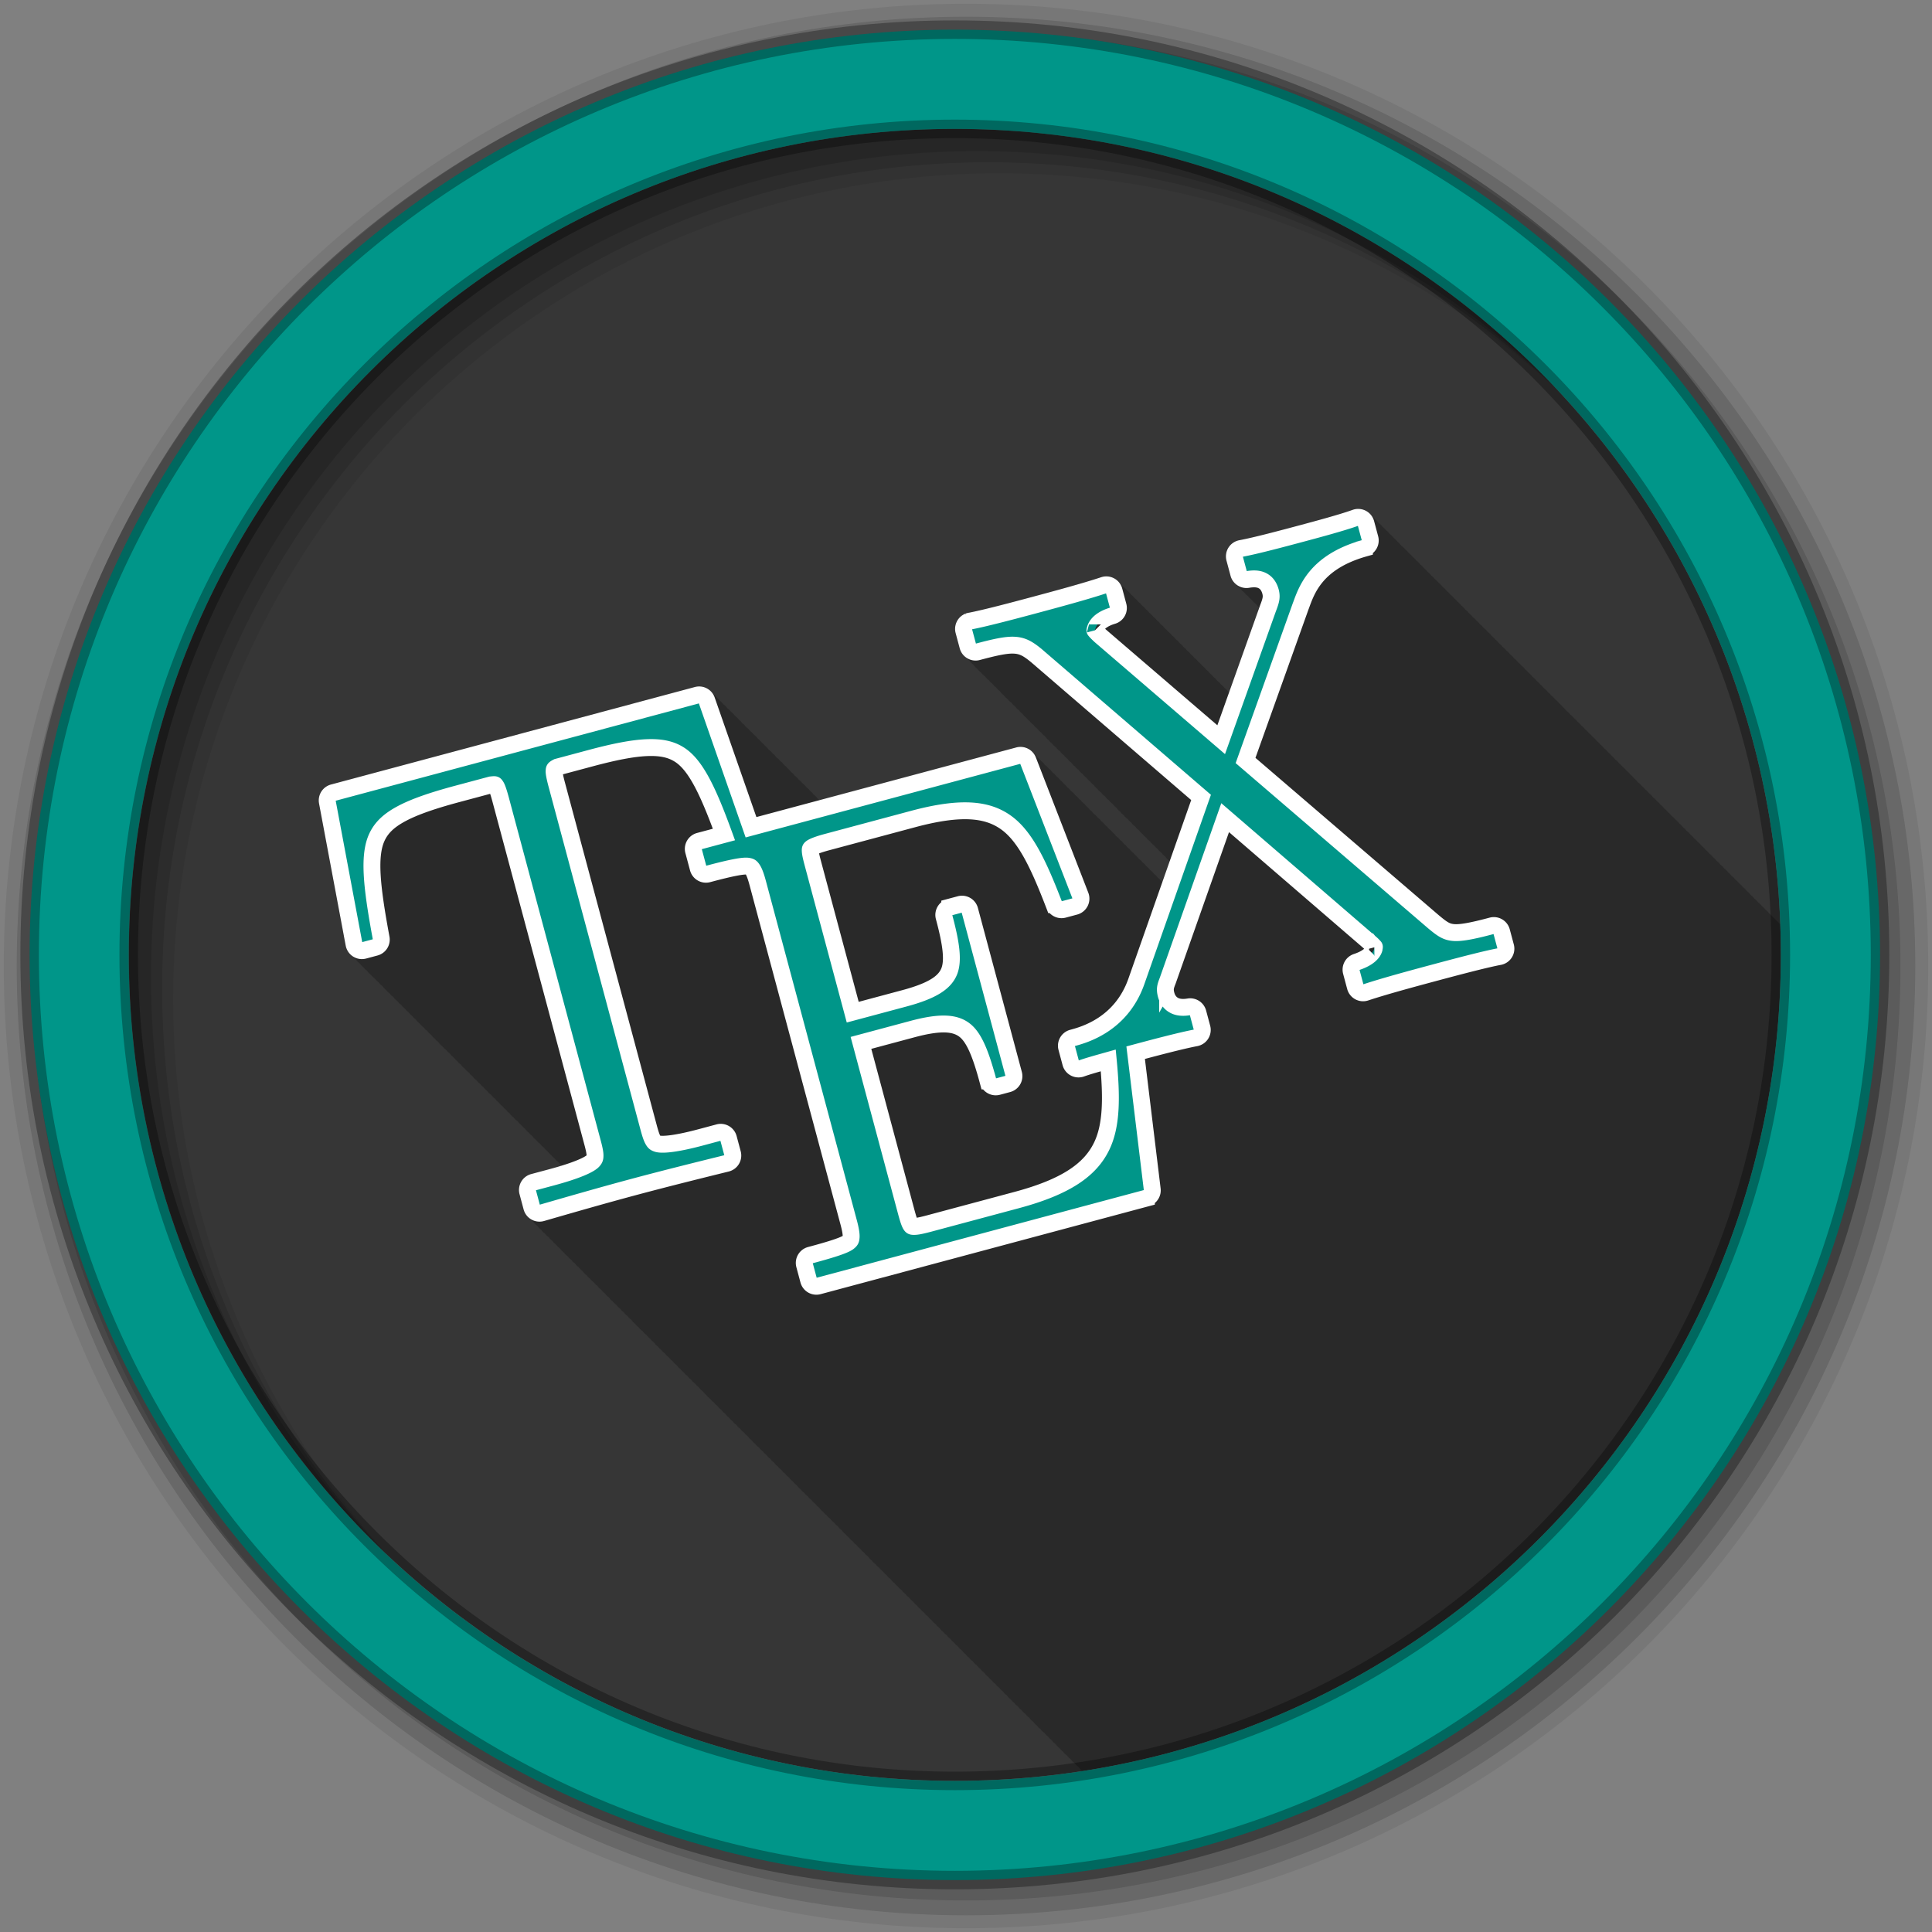 <svg height="512" viewBox="0 0 512 512" width="512" xmlns="http://www.w3.org/2000/svg">
 <rect x="0" y="0" width="512" height="512" fill="#808080" stroke="none"/>
 <path d="m471.95 253.05c0 120.9-98.01 218.9-218.9 218.9-120.9 0-218.9-98.01-218.9-218.9 0-120.9 98.01-218.9 218.9-218.9 120.9 0 218.9 98.01 218.9 218.9" fill="#363636" fill-rule="evenodd"/>
 <path d="m360.28 134.84c-.595-.037-1.231.058-1.844.281-3.363 1.207-9.721 2.929-13.719 4-5.498 1.473-12.393 3.3-16.281 4.03-2.539.48-4.051 2.873-3.406 5.375v.031l1.063 4.03c.27 1.022.852 1.839 1.625 2.406.274.397.621.722 1 1 .282.409.637.749 1.031 1.031.275.386.624.73 1 1 .272.382.628.7 1 .969.287.409.632.751 1.031 1.031.27.376.57.703.938.969l-8 22.5c-.053-.042-.101-.086-.156-.125-.283-.392-.617-.731-1-1-.284-.394-.615-.73-1-1-.276-.382-.598-.703-.969-.969-.279-.393-.621-.728-1-1-.279-.393-.621-.728-1-1-.283-.398-.614-.726-1-1-.28-.388-.622-.732-1-1-.284-.394-.615-.73-1-1-.284-.394-.615-.73-1-1-.276-.382-.598-.703-.969-.969-.279-.393-.621-.728-1-1-.273-.384-.6-.7-.969-.969-.288-.414-.634-.75-1.031-1.031-.284-.394-.615-.73-1-1-.284-.394-.615-.73-1-1-.276-.382-.598-.703-.969-.969-.279-.393-.621-.728-1-1-.279-.393-.621-.728-1-1-.283-.398-.614-.726-1-1-.284-.394-.615-.73-1-1-.284-.394-.615-.73-1-1-.276-.382-.598-.703-.969-.969-.279-.393-.621-.728-1-1-.279-.393-.621-.728-1-1-.283-.398-.614-.726-1-1-.283-.392-.617-.73-1-1-.284-.394-.615-.73-1-1-.284-.394-.615-.73-1-1-.276-.382-.598-.703-.969-.969-1.077-1.515-2.999-2.204-4.906-1.563-5.01 1.667-13.188 3.87-18.688 5.344-4.297 1.151-12.732 3.375-16.406 4.063-.015.003-.048.029-.063.031-.265.047-.53.123-.781.219l-.063.031v-.031c-.036.015-.058.047-.094.063l-.75.281-.125.281c-1.39 1.041-2.062 2.75-1.594 4.531l1.094 4.03c.276 1.028.886 1.84 1.656 2.406.283.406.641.752 1.031 1.031.271.381.601.701.969.969.282.405.611.752 1 1.031.279.393.62.728 1 1 .277.39.623.697 1 .969.288.411.633.751 1.031 1.031.275.38.598.703.969.969.278.391.621.729 1 1 .271.381.601.701.969.969.281.402.613.754 1 1.031.279.393.62.728 1 1 .285.402.64.724 1.031 1 .275.38.598.703.969.969.278.391.621.729 1 1 .271.381.601.701.969.969.282.403.612.753 1 1.031.279.393.62.728 1 1 .277.39.623.697 1 .969.271.387.599.697.969.969.283.406.641.752 1.031 1.031.271.381.601.701.969.969.282.405.611.752 1 1.031.279.393.62.728 1 1 .277.39.623.697 1 .969.271.387.599.697.969.969.283.406.641.752 1.031 1.031.271.381.601.701.969.969.276.396.621.724 1 1 .281.402.613.754 1 1.031.277.39.623.697 1 .969.288.411.633.751 1.031 1.031.275.38.598.703.969.969.278.391.621.729 1 1 .271.381.601.701.969.969.282.403.612.753 1 1.031.279.393.62.728 1 1 .277.39.623.697 1 .969.282.403.612.722 1 1 .278.391.621.729 1 1 .271.381.601.701.969.969.282.403.612.753 1 1.031.279.393.62.728 1 1 .277.39.623.697 1 .969.271.387.599.697.969.969.283.406.641.752 1.031 1.031.271.381.601.701.969.969.282.405.611.752 1 1.031.279.393.62.728 1 1 .277.39.623.697 1 .969.288.411.633.751 1.031 1.031.275.38.598.703.969.969.278.391.621.729 1 1 .271.381.601.701.969.969.281.402.613.754 1 1.031.103.145.226.277.344.406l-1.969 5.406c-.119-.104-.246-.192-.375-.281-.275-.376-.57-.708-.938-.969-.28-.39-.622-.732-1-1-.281-.391-.621-.731-1-1-.281-.391-.621-.731-1-1-.286-.398-.612-.729-1-1-.29-.402-.637-.728-1.031-1-.275-.376-.57-.708-.938-.969-.28-.39-.622-.732-1-1-.281-.391-.621-.731-1-1-.281-.391-.621-.731-1-1-.285-.397-.614-.729-1-1-.29-.402-.637-.728-1.031-1-.281-.384-.592-.736-.969-1-.275-.375-.602-.709-.969-.969-.281-.391-.621-.731-1-1-.281-.391-.621-.731-1-1-.285-.397-.614-.729-1-1-.29-.402-.637-.728-1.031-1-.287-.392-.614-.734-1-1-.275-.376-.57-.708-.938-.969-.28-.39-.622-.732-1-1-.281-.391-.621-.731-1-1-.272-.379-.604-.705-.969-.969-.295-.418-.657-.752-1.063-1.031-.287-.392-.614-.734-1-1-.275-.376-.57-.708-.938-.969-.28-.39-.622-.732-1-1-.281-.391-.621-.731-1-1-.281-.391-.621-.731-1-1-.285-.397-.614-.729-1-1-.29-.402-.637-.728-1.031-1-.281-.384-.592-.736-.969-1-.275-.375-.602-.709-.969-.969-.281-.391-.621-.731-1-1-1.036-1.443-2.836-2.109-4.656-1.625-.01.003-.021-.003-.031 0l-52.03 14c-.192-.2-.401-.374-.625-.531-.286-.395-.612-.729-1-1-.272-.376-.573-.705-.938-.969-.277-.391-.624-.728-1-1-.286-.403-.641-.755-1.031-1.031-.269-.369-.61-.677-.969-.938-.291-.412-.632-.751-1.031-1.031-.286-.395-.612-.729-1-1-.272-.376-.573-.705-.938-.969-.277-.391-.624-.728-1-1-.286-.403-.641-.755-1.031-1.031-.269-.369-.61-.677-.969-.938-.286-.405-.609-.754-1-1.031-.288-.403-.639-.725-1.031-1-.281-.388-.59-.732-.969-1-.274-.379-.601-.703-.969-.969-.277-.391-.624-.728-1-1-.286-.403-.641-.755-1.031-1.031-.277-.38-.597-.704-.969-.969-.288-.403-.639-.725-1.031-1-.286-.395-.612-.729-1-1-.272-.376-.573-.705-.938-.969-.277-.391-.624-.728-1-1-.286-.403-.641-.755-1.031-1.031-.27-.37-.608-.677-.969-.938-.291-.412-.632-.751-1.031-1.031-.286-.395-.612-.729-1-1-.272-.376-.573-.705-.938-.969-.277-.391-.624-.728-1-1-1.027-1.447-2.829-2.136-4.656-1.656-.011.003-.021-.003-.031 0l-96.41 25.844c-2.266.601-3.591 2.727-3.156 5.03l7.06 37.688c.224 1.186.874 2.126 1.75 2.75.278.391.619.728 1 1 .278.391.619.728 1 1 .274.385.594.731.969 1 .249.354.571.617.906.875.287.437.651.796 1.063 1.094.28.398.645.724 1.031 1 .278.391.619.728 1 1 .278.391.619.728 1 1 .274.385.594.731.969 1 .266.378.605.67.969.938.268.394.597.69.969.969.29.431.651.769 1.063 1.063.278.391.619.728 1 1 .278.391.619.728 1 1 .278.391.619.728 1 1 .264.371.579.674.938.938.257.377.585.666.938.938.287.437.651.796 1.063 1.094.28.398.645.725 1.031 1 .278.391.619.728 1 1 .278.391.619.728 1 1 .274.385.594.731.969 1 .249.354.571.617.906.875.287.437.651.796 1.063 1.094.28.398.645.725 1.031 1 .278.391.619.728 1 1 .278.391.619.728 1 1 .274.385.594.731.969 1 .249.354.571.617.906.875.287.437.651.796 1.063 1.094.28.398.645.725 1.031 1 .278.391.619.728 1 1 .278.391.619.728 1 1 .278.391.619.728 1 1 .264.371.579.674.938.938.257.377.585.666.938.938.293.446.671.792 1.094 1.094.278.391.619.728 1 1 .278.391.619.728 1 1 .278.391.619.728 1 1 .264.371.579.674.938.938.257.377.585.666.938.938.287.437.651.796 1.063 1.094.28.398.645.725 1.031 1 .278.391.619.728 1 1 .278.391.619.728 1 1 .274.385.594.731.969 1 .249.353.571.617.906.875.287.437.651.796 1.063 1.094.28.398.645.725 1.031 1 .278.391.619.728 1 1 .278.391.619.728 1 1 .274.385.594.731.969 1 .266.378.605.67.969.938.268.394.597.69.969.969.23.343.503.618.813.875-1.01.312-2.087.632-3.344.969l-4.719 1.25c-2.386.64-3.733 2.958-3.094 5.344l1.094 4.03c.28 1.047.901 1.871 1.688 2.438.277.392.623.728 1 1 .279.394.62.727 1 1 .279.394.589.727.969 1 .279.395.619.727 1 1 .277.392.623.697 1 .969.278.394.621.727 1 1 .277.392.623.728 1 1 .279.394.62.727 1 1 .287.406.605.754 1 1.031.276.385.596.701.969.969.277.393.622.696 1 .969.278.394.621.727 1 1 .277.392.623.728 1 1 .279.394.62.727 1 1 .287.406.605.754 1 1.031.276.385.596.701.969.969.277.393.622.696 1 .969.278.394.621.727 1 1 .277.392.623.728 1 1 .279.394.62.727 1 1 .279.394.62.727 1 1 .279.394.589.727.969 1 .277.393.622.696 1 .969.278.394.621.727 1 1 .277.392.623.728 1 1 .277.392.623.728 1 1 .279.394.62.727 1 1 .279.394.589.727.969 1 .279.395.619.727 1 1 .277.393.622.696 1 .969.278.394.621.727 1 1 .277.392.623.728 1 1 .279.394.62.727 1 1 .287.406.605.754 1 1.031.276.385.596.701.969.969.277.393.622.696 1 .969.278.394.621.727 1 1 .277.392.623.728 1 1 .279.394.62.727 1 1 .287.406.605.754 1 1.031.276.385.596.701.969.969.277.393.622.696 1 .969.278.394.621.727 1 1 .277.392.623.728 1 1 .277.392.623.728 1 1 .279.394.62.727 1 1 .279.394.589.727.969 1 .279.395.619.727 1 1 .277.392.623.697 1 .969.278.394.621.727 1 1 .277.392.623.728 1 1 .279.394.62.727 1 1 .287.406.605.754 1 1.031.276.385.596.701.969.969.277.393.622.696 1 .969.278.394.621.727 1 1 .277.392.623.728 1 1 .279.394.62.727 1 1 .287.406.605.754 1 1.031.276.385.596.701.969.969.277.393.622.696 1 .969.278.394.621.727 1 1 .277.392.623.728 1 1 .279.394.62.728 1 1 .279.394.62.728 1 1 .279.394.589.728.969 1 .277.393.622.696 1 .969.278.394.621.727 1 1 .277.392.623.728 1 1 .277.392.623.728 1 1 .279.394.62.728 1 1 .287.406.605.754 1 1.031.276.385.596.701.969.969.277.393.622.696 1 .969.278.394.621.727 1 1 .277.392.623.728 1 1 .279.394.62.728 1 1 .287.406.605.754 1 1.031.276.385.596.701.969.969.277.393.622.696 1 .969.278.394.621.727 1 1 .277.392.623.728 1 1 .279.394.62.728 1 1 .287.406.605.754 1 1.031.276.385.596.701.969.969.277.393.622.696 1 .969.278.394.621.727 1 1 .277.392.623.728 1 1 .277.392.623.728 1 1 .279.394.62.728 1 1 .279.394.589.728.969 1 .279.395.619.727 1 1 .277.392.623.697 1 .969.278.394.621.727 1 1 .277.392.623.728 1 1 .279.394.62.728 1 1 .287.406.605.754 1 1.031.276.385.596.701.969.969.277.393.622.696 1 .969.278.394.621.727 1 1 .277.392.623.728 1 1 .279.394.62.728 1 1 .287.406.605.754 1 1.031.276.385.596.701.969.969.277.393.622.696 1 .969.278.394.621.727 1 1 .277.392.623.728 1 1 .279.394.62.728 1 1 .281.398.615.726 1 1 .279.394.589.728.969 1 .277.393.622.696 1 .969.278.394.621.727 1 1 .277.392.623.728 1 1 .277.392.623.728 1 1 .279.394.62.728 1 1 .279.394.589.728.969 1 .279.395.619.727 1 1 .277.393.622.696 1 .969.278.394.621.727 1 1 .277.392.623.728 1 1 .279.394.62.728 1 1 .287.406.605.754 1 1.031.276.385.596.701.969.969.277.393.622.696 1 .969.278.394.621.727 1 1 .277.392.623.728 1 1 .279.394.62.728 1 1 .287.406.605.754 1 1.031.276.385.596.701.969.969.277.393.622.696 1 .969.278.393.621.727 1 1 .277.392.623.728 1 1 .277.392.623.728 1 1 .279.394.62.728 1 1 .279.394.589.728.969 1 .279.395.619.727 1 1 .275.384.628.701 1 .969.278.393.621.727 1 1 .277.392.623.728 1 1 .279.394.62.728 1 1 .287.406.605.754 1 1.031.276.385.596.701.969.969.277.393.622.696 1 .969.278.393.621.727 1 1 .277.392.623.728 1 1 .279.394.62.728 1 1 .287.406.605.754 1 1.031.031.044.061.083.094.125 104.85-16.253 185.09-106.91 185.09-216.31 0-2.718-.058-5.431-.156-8.125-.253-.326-.549-.608-.875-.844-.275-.388-.628-.731-1-1-.289-.407-.636-.756-1.031-1.031-.284-.392-.616-.732-1-1-.277-.382-.597-.705-.969-.969-.284-.4-.613-.727-1-1-.282-.394-.618-.73-1-1-.272-.377-.605-.706-.969-.969-.278-.392-.623-.73-1-1-.289-.407-.636-.756-1.031-1.031-.284-.392-.616-.732-1-1-.279-.385-.594-.704-.969-.969-.287-.401-.641-.727-1.031-1-.27-.372-.577-.708-.938-.969-.278-.392-.623-.73-1-1-.289-.407-.636-.756-1.031-1.031-.284-.392-.616-.732-1-1-.27-.372-.577-.677-.938-.938-.294-.423-.656-.747-1.063-1.031-.27-.372-.577-.708-.938-.969-.275-.388-.628-.731-1-1-.289-.407-.636-.756-1.031-1.031-.284-.392-.616-.732-1-1-.27-.372-.577-.677-.938-.938-.289-.416-.633-.75-1.031-1.031-.273-.382-.601-.703-.969-.969-.275-.388-.628-.731-1-1-.289-.407-.636-.756-1.031-1.031-.284-.392-.616-.732-1-1-.277-.382-.597-.705-.969-.969-.284-.4-.613-.727-1-1-.282-.394-.618-.73-1-1-.272-.377-.605-.706-.969-.969-.278-.392-.623-.73-1-1-.289-.407-.636-.756-1.031-1.031-.284-.392-.616-.732-1-1-.27-.372-.577-.677-.938-.938-.294-.423-.656-.747-1.063-1.031-.27-.372-.577-.708-.938-.969-.275-.388-.628-.731-1-1-.289-.407-.636-.756-1.031-1.031-.284-.392-.616-.732-1-1-.27-.372-.577-.677-.938-.938-.289-.416-.633-.75-1.031-1.031-.273-.382-.601-.703-.969-.969-.275-.388-.628-.731-1-1-.289-.407-.636-.756-1.031-1.031-.284-.392-.616-.732-1-1-.27-.372-.577-.677-.938-.938-.289-.416-.633-.75-1.031-1.031-.282-.394-.618-.73-1-1-.272-.377-.605-.706-.969-.969-.289-.407-.636-.756-1.031-1.031-.284-.392-.616-.732-1-1-.284-.392-.616-.732-1-1-.279-.385-.594-.704-.969-.969-.287-.401-.641-.727-1.031-1-.27-.372-.577-.708-.938-.969-.278-.392-.623-.73-1-1-.289-.407-.636-.756-1.031-1.031-.284-.392-.616-.732-1-1-.27-.372-.577-.677-.938-.938-.294-.423-.656-.747-1.063-1.031-.27-.372-.577-.708-.938-.969-.275-.388-.628-.731-1-1-.289-.407-.636-.756-1.031-1.031-.284-.392-.616-.732-1-1-.27-.372-.577-.677-.938-.938-.289-.416-.633-.75-1.031-1.031-.273-.382-.601-.703-.969-.969-.275-.388-.628-.731-1-1-.289-.407-.636-.756-1.031-1.031-.284-.392-.616-.732-1-1-.277-.382-.597-.705-.969-.969-.284-.4-.613-.727-1-1-.282-.394-.618-.73-1-1-.272-.377-.605-.706-.969-.969-.278-.392-.623-.73-1-1-.289-.407-.636-.756-1.031-1.031-.284-.392-.616-.732-1-1-.27-.372-.577-.677-.938-.938-.294-.423-.656-.747-1.063-1.031-.27-.372-.577-.708-.938-.969-.275-.388-.628-.731-1-1-.289-.407-.636-.756-1.031-1.031-.284-.392-.616-.732-1-1-.27-.372-.577-.677-.938-.938-.289-.416-.633-.75-1.031-1.031-.273-.382-.601-.703-.969-.969-.275-.388-.628-.731-1-1-.289-.407-.636-.756-1.031-1.031-.284-.392-.616-.732-1-1-.277-.382-.597-.705-.969-.969-.284-.4-.613-.727-1-1-.273-.382-.601-.703-.969-.969-.275-.388-.628-.731-1-1-.289-.407-.636-.756-1.031-1.031-.284-.392-.616-.732-1-1-.284-.392-.616-.732-1-1-.279-.385-.594-.704-.969-.969-.287-.401-.641-.727-1.031-1-.27-.372-.577-.708-.938-.969-.278-.392-.623-.73-1-1-.289-.407-.636-.756-1.031-1.031-.284-.392-.616-.732-1-1-.27-.372-.577-.677-.938-.938-.294-.423-.656-.747-1.063-1.031-.27-.372-.577-.708-.938-.969-.275-.388-.628-.731-1-1-.743-1.046-1.885-1.702-3.156-1.781" fill-opacity=".235"/>
 <g fill-rule="evenodd">
  <path d="m256 1c-140.83 0-255 114.17-255 255s114.17 255 255 255 255-114.17 255-255-114.17-255-255-255m8.827 44.931c120.9 0 218.9 98 218.9 218.9s-98 218.9-218.9 218.9-218.93-98-218.93-218.9 98.03-218.9 218.93-218.9" fill-opacity=".067"/>
  <g fill-opacity=".129">
   <path d="m256 4.433c-138.94 0-251.57 112.63-251.57 251.57s112.63 251.57 251.57 251.57 251.57-112.63 251.57-251.57-112.63-251.57-251.57-251.57m5.885 38.556c120.9 0 218.9 98 218.9 218.9s-98 218.9-218.9 218.9-218.93-98-218.93-218.9 98.03-218.9 218.93-218.9"/>
   <path d="m256 8.356c-136.77 0-247.64 110.87-247.64 247.64s110.87 247.64 247.64 247.64 247.64-110.87 247.64-247.64-110.87-247.64-247.64-247.64m2.942 31.691c120.9 0 218.9 98 218.9 218.9s-98 218.9-218.9 218.9-218.93-98-218.93-218.9 98.03-218.9 218.93-218.9"/>
  </g>
  <path d="m253.04 7.859c-135.42 0-245.19 109.78-245.19 245.19 0 135.42 109.78 245.19 245.19 245.19 135.42 0 245.19-109.78 245.19-245.19 0-135.42-109.78-245.19-245.19-245.19zm0 26.297c120.9 0 218.9 98 218.9 218.9s-98 218.9-218.9 218.9-218.93-98-218.93-218.9 98.03-218.9 218.93-218.9z" fill="#009689" stroke="#000000" stroke-opacity=".31" stroke-width="4.904"/>
 </g>
 <path d="m256.67 164.7a2.127 2.127 0 0 0 -1.254 2.51l1.08 4.03a2.127 2.127 0 0 0 2.605 1.504c4.559-1.222 7.494-1.855 9.573-1.767 2.068.087 3.502.732 5.829 2.649.013.01.021.009.033.019l43.758 37.68-17.18 48.863c-4.054 11.365-13.815 14.05-16.93 14.885a2.127 2.127 0 0 0 -1.504 2.605l1.08 4.03a2.127 2.127 0 0 0 2.785 1.456c1.845-.662 4.563-1.409 7.161-2.139.918 9.648.953 17.17-1.771 22.769-2.969 6.1-9.228 10.675-22.474 14.224l-23.19 6.214c-1.624.435-2.819.702-3.592.77s-.998-.033-1.065-.072c-.067-.04-.239-.161-.516-.797-.278-.637-.595-1.707-.975-3.124l-11.959-44.632 13.688-3.668c7.625-2.043 11.418-1.612 13.891.379s4.218 6.395 6.087 13.37a2.127 2.127 0 0 0 2.605 1.504l2.696-.722a2.127 2.127 0 0 0 1.504-2.605l-11.643-43.45a2.127 2.127 0 0 0 -2.605-1.504l-2.696.722a2.127 2.127 0 0 0 -1.504 2.605c1.837 6.855 2.529 11.479 1.377 14.384s-4.264 5.134-11.894 7.178l-13.688 3.668-10.542-39.34c-.373-1.39-.617-2.422-.69-3.09-.073-.669.001-.829.037-.891.035-.061.178-.269.886-.595s1.89-.727 3.514-1.162l22.83-6.117c12.65-3.389 19.686-2.655 24.717 1.029 5.03 3.684 8.499 11 12.605 21.669a2.127 2.127 0 0 0 2.543 1.273l3-.805a2.127 2.127 0 0 0 1.449-2.81l-13.901-35.855a2.127 2.127 0 0 0 -2.55-1.298l-70.852 18.985-11.735-33.628a2.127 2.127 0 0 0 -2.571-1.375l-96.43 25.838a2.127 2.127 0 0 0 -1.545 2.451l7.07 37.685a2.127 2.127 0 0 0 2.646 1.658l3-.805a2.127 2.127 0 0 0 1.552-2.425c-2.618-14.07-3.409-22.16-1.015-27 1.197-2.423 3.167-4.286 6.572-6.082s8.2-3.436 14.61-5.153l8.911-2.388c1.225-.131 1.053-.109 1.346.3.294.408.732 1.706 1.248 3.629l24.359 90.91c.396 1.479.639 2.612.643 3.323.003.711-.073.969-.517 1.46-.889.981-4.152 2.544-11.1 4.404l-4.725 1.266a2.127 2.127 0 0 0 -1.504 2.605l1.08 4.03a2.127 2.127 0 0 0 2.656 1.49c7.968-2.302 16.248-4.684 24.416-6.873 8.141-2.181 16.537-4.268 24.582-6.256a2.127 2.127 0 0 0 1.555-2.619l-1.08-4.03a2.127 2.127 0 0 0 -2.605-1.504l-4.674 1.252c-6.838 1.832-10.382 2.082-11.606 1.678-.612-.202-.794-.364-1.145-.987-.352-.623-.715-1.744-1.112-3.225l-24.359-90.91c-.494-1.845-.751-3.129-.707-3.664.042-.512.001-.538.886-1.01l8.783-2.353c6.268-1.679 11.144-2.642 14.941-2.792s6.446.453 8.687 1.911c4.204 2.737 7.466 9.434 11.712 21.11l-6.549 1.755a2.127 2.127 0 0 0 -1.504 2.605l1.232 4.597a2.127 2.127 0 0 0 2.605 1.504c5.915-1.585 9.373-2.283 10.626-2.049.626.117.78.219 1.181.812s.857 1.761 1.337 3.55l24.15 90.11c.48 1.791.68 3.076.631 3.794s-.135.879-.617 1.294c-.963.83-4.307 1.925-10.233 3.513a2.127 2.127 0 0 0 -1.504 2.605l1.087 4.057a2.127 2.127 0 0 0 2.605 1.504l86.9-23.285a2.127 2.127 0 0 0 1.554-2.316l-4.395-36.23c4.565-1.223 12.01-3.201 15.927-3.937a2.127 2.127 0 0 0 1.665-2.62l-1.08-4.03a2.127 2.127 0 0 0 -2.399-1.559c-2.222.371-3.496-.06-4.364-.675-.868-.614-1.403-1.539-1.661-2.5-.438-1.634-.135-2.315.383-3.708a2.127 2.127 0 0 0 .019-.033l15.228-43.22 38.13 32.887a2.127 2.127 0 0 0 .039.045c.839.693 1.217 1.117 1.33 1.267s.008-.075.067.147c-.066-.245.361 2.218-4.758 3.917a2.127 2.127 0 0 0 -1.376 2.571l1.08 4.03a2.127 2.127 0 0 0 2.726 1.444c5.14-1.709 13.287-3.891 18.792-5.366 4.326-1.159 12.734-3.403 16.646-4.13a2.127 2.127 0 0 0 1.665-2.62l-1.08-4.03a2.127 2.127 0 0 0 -2.605-1.504c-5.296 1.419-8.295 1.946-10.146 1.783-1.841-.162-2.915-.863-5.095-2.681l-.033-.019-49.973-42.896 14.628-40.939c.006-.011.015-.023.019-.033 1.542-4.192 3.941-11.633 16.852-15.277a2.127 2.127 0 0 0 1.478-2.598l-1.08-4.03a2.127 2.127 0 0 0 -2.778-1.43c-3.562 1.278-9.913 2.986-13.913 4.058-5.499 1.473-12.363 3.309-16.441 4.075a2.127 2.127 0 0 0 -1.665 2.62l1.08 4.03a2.127 2.127 0 0 0 2.425 1.552c2.322-.396 3.549.035 4.383.642s1.353 1.558 1.623 2.565c.385 1.436.12 2.363-.593 4.26a2.127 2.127 0 0 0 -.019.033l-12.458 34.963-32.04-27.527c-.723-.668-1.159-1.124-1.319-1.326-.166-.21-.074-.071-.085-.115.04.148-.118-2.465 4.681-3.897a2.127 2.127 0 0 0 1.453-2.591l-1.08-4.03a2.127 2.127 0 0 0 -2.727-1.444c-5.145 1.711-13.319 3.899-18.818 5.373-4.317 1.157-12.722 3.4-16.621 4.123a2.127 2.127 0 0 0 -.411.11z" fill="#009689" stroke="#ffffff" stroke-width="4.473"/>
</svg>
